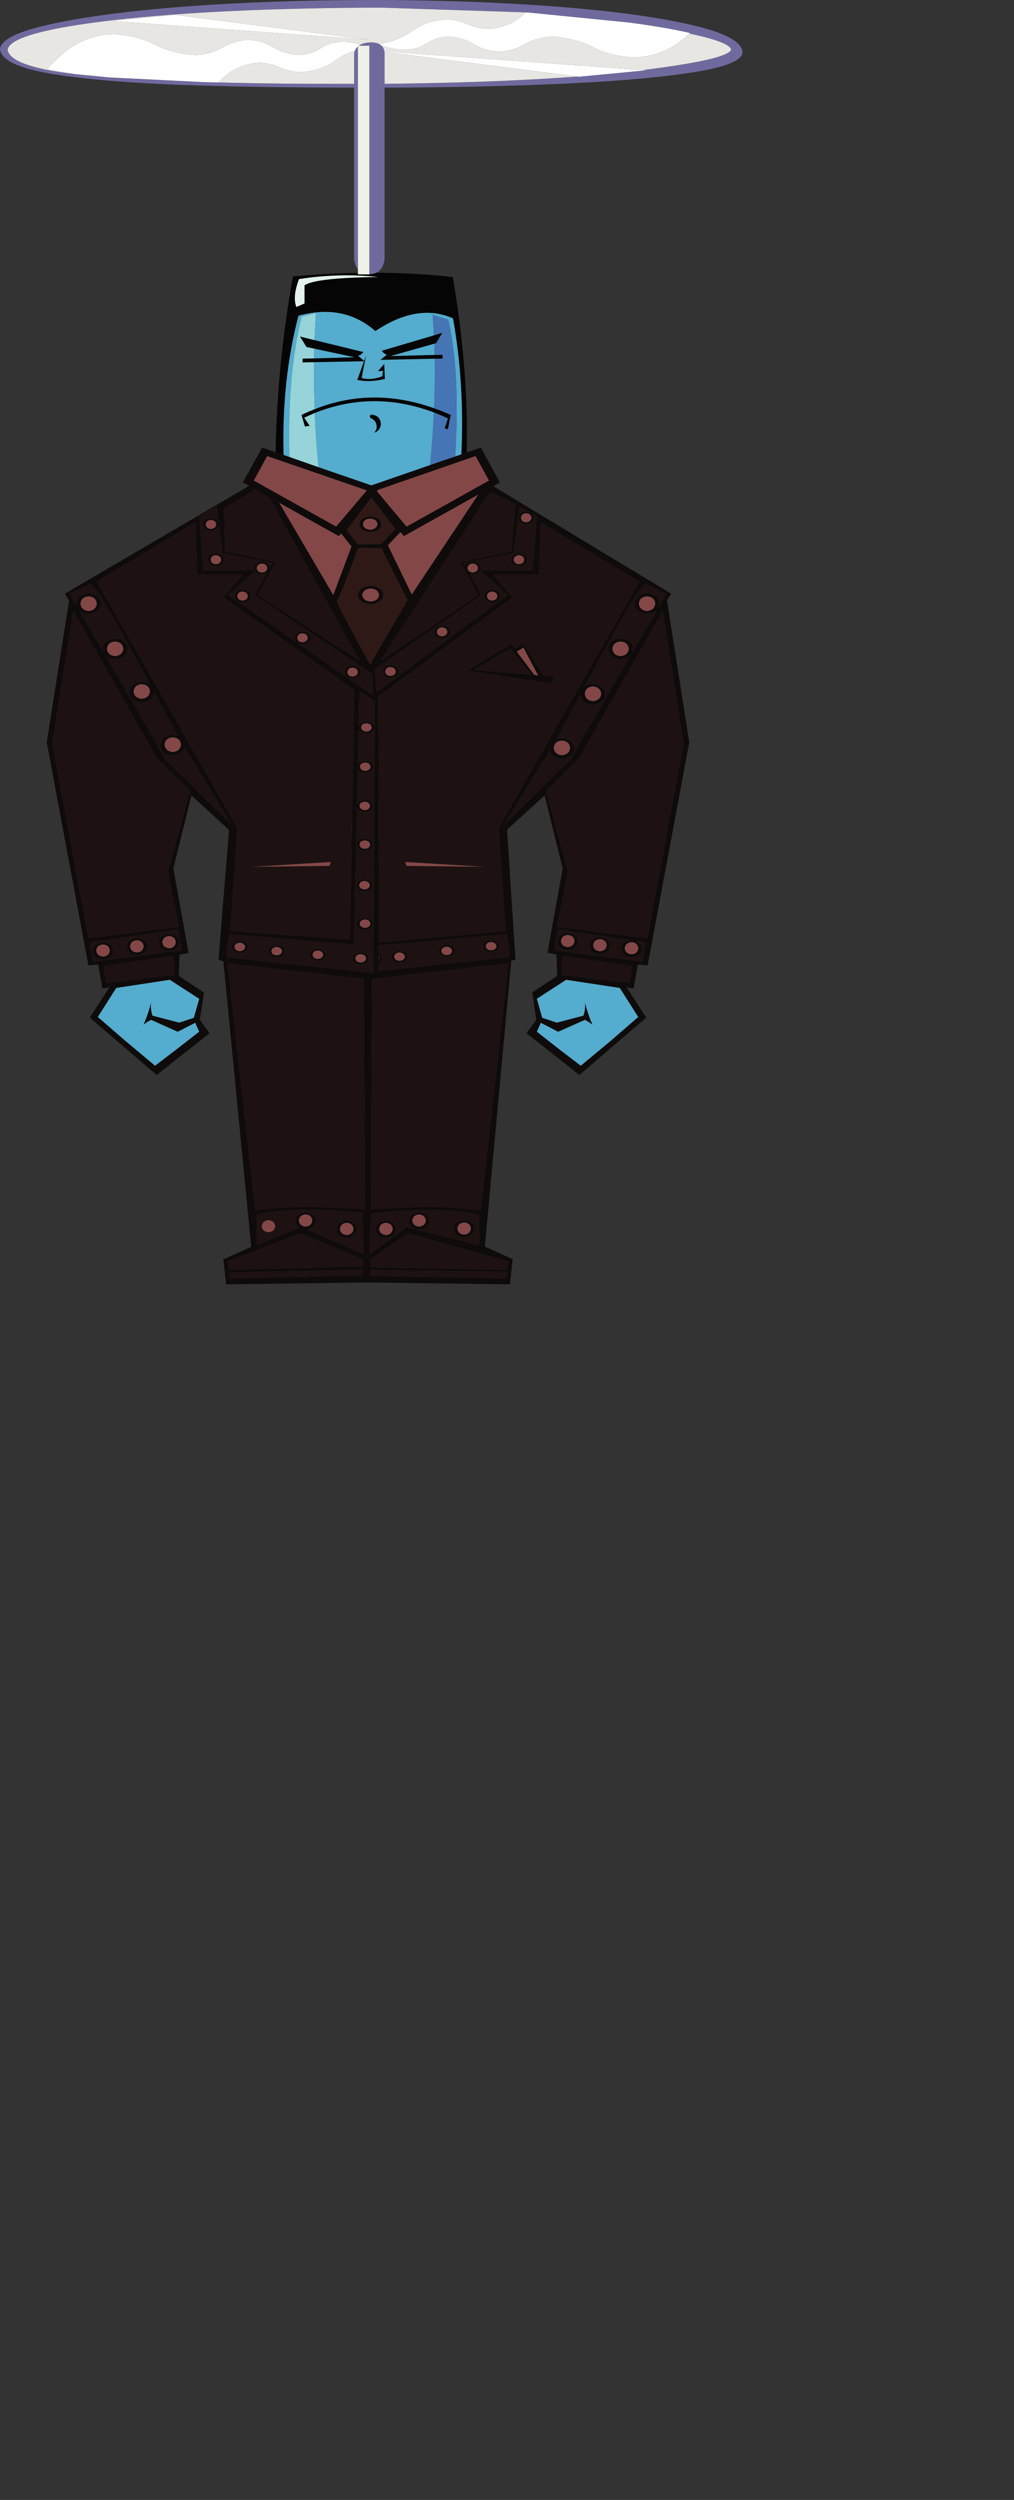 <?xml version="1.0" encoding="UTF-8" standalone="no"?>
<svg xmlns:xlink="http://www.w3.org/1999/xlink" height="1180.9px" width="479.35px" xmlns="http://www.w3.org/2000/svg">
  <rect width="100%" height="100%" fill="#333333" stroke="none"/>
  <g transform="matrix(1.0, 0.0, 0.0, 1.0, 174.55, 605.1)">
    <use height="477.9" transform="matrix(1.0, 0.0, 0.0, 1.0, -152.45, -476.3)" width="303.75" xlink:href="#shape0"/>
    <use height="129.6" transform="matrix(1.0, 0.0, 0.0, 1.0, -174.55, -605.1)" width="351.0" xlink:href="#shape1"/>
  </g>
  <defs>
    <g id="shape0" transform="matrix(1.0, 0.0, 0.0, 1.0, 0.0, 0.0)">
      <path d="M196.0 85.85 Q197.55 52.45 192.05 21.6 175.4 14.2 155.35 27.6 140.4 14.5 119.0 20.35 111.05 50.65 111.95 86.1 L108.2 84.85 Q108.8 44.55 116.35 1.8 155.7 -1.9 191.95 2.05 199.45 46.05 198.55 84.95 L196.0 85.85 M126.55 31.85 L149.75 37.5 148.5 38.7 147.25 39.3 150.05 41.65 150.95 39.15 148.85 49.75 Q153.25 51.0 158.6 48.95 L158.95 46.35 156.5 46.6 159.55 43.1 159.85 50.2 Q152.35 52.0 146.8 50.65 L149.95 41.85 126.35 42.3 120.95 42.4 120.95 40.6 126.35 40.5 145.45 39.95 126.45 35.9 122.75 35.1 119.7 30.15 126.55 31.85 M126.65 64.5 Q153.9 53.65 183.15 64.05 187.0 65.4 191.0 67.2 L189.65 73.95 188.1 73.6 189.65 68.85 Q186.3 67.3 183.05 66.05 154.35 55.25 126.7 66.3 L121.7 68.5 124.3 72.35 122.05 72.7 120.4 67.2 Q123.5 65.7 126.65 64.5 M183.4 40.65 L157.7 41.2 160.75 38.8 159.5 38.15 158.3 36.9 183.05 29.6 187.1 28.35 184.05 33.3 183.25 33.55 162.55 39.4 183.35 38.85 187.1 38.8 187.1 40.6 183.4 40.65 M121.85 5.95 Q127.25 2.4 156.6 2.05 137.6 0.1 119.25 3.05 116.1 11.35 118.0 16.2 L121.85 14.55 121.85 5.95 M152.75 67.95 Q152.8 67.15 153.45 67.05 157.6 67.4 157.95 71.35 157.85 74.5 154.9 75.6 L155.05 75.3 Q155.95 74.15 155.95 72.7 155.9 69.85 153.0 68.65 L152.75 67.95" fill="#050505" fill-rule="evenodd" stroke="none"/>
      <path d="M193.05 86.85 Q195.55 47.8 189.8 22.2 L182.45 19.95 183.05 29.6 158.3 36.9 159.5 38.15 160.75 38.8 157.7 41.2 183.4 40.65 Q183.6 52.0 183.15 64.05 153.9 53.65 126.65 64.5 L126.35 54.1 126.35 42.3 149.95 41.85 146.8 50.65 Q152.35 52.0 159.85 50.2 L159.55 43.1 156.5 46.6 158.95 46.35 158.6 48.95 Q153.25 51.0 148.85 49.75 L150.95 39.15 150.05 41.65 147.25 39.3 148.5 38.7 149.75 37.5 126.55 31.85 127.25 19.0 120.5 20.85 Q113.65 48.4 114.75 87.1 L111.95 86.1 Q111.05 50.65 119.0 20.35 140.4 14.5 155.35 27.6 175.4 14.2 192.05 21.6 197.55 52.45 196.0 85.85 L193.05 86.85 M183.25 33.55 L183.35 38.85 162.55 39.4 183.25 33.55 M181.25 90.9 L153.45 100.5 128.45 91.9 Q127.15 79.0 126.7 66.3 154.35 55.25 183.05 66.05 182.45 78.1 181.25 90.9 M126.35 40.5 L126.45 35.9 145.45 39.95 126.35 40.5 M152.75 67.95 L153.0 68.65 Q155.9 69.85 155.95 72.7 155.95 74.15 155.05 75.3 L154.9 75.6 Q157.85 74.5 157.95 71.35 157.6 67.4 153.45 67.05 152.8 67.15 152.75 67.95 M58.15 334.0 L72.1 343.0 69.55 352.0 62.65 354.3 49.95 351.0 Q48.95 348.0 49.3 344.85 48.05 350.1 45.8 355.15 L46.9 354.3 49.3 352.9 61.9 358.55 70.2 354.3 72.1 358.55 60.65 367.45 51.2 374.65 37.45 363.15 24.1 351.6 32.85 337.85 58.15 334.0 M234.2 352.0 L231.65 343.0 245.5 334.0 270.9 337.85 279.65 351.6 266.3 363.15 252.45 374.65 243.0 367.45 231.65 358.55 233.55 354.3 241.75 358.55 254.45 352.9 256.75 354.3 257.95 355.2 Q255.7 350.2 254.45 344.85 254.8 348.0 253.7 351.0 L241.1 354.3 234.2 352.0" fill="#54acce" fill-rule="evenodd" stroke="none"/>
      <path d="M121.85 5.95 L121.85 14.55 118.0 16.2 Q116.1 11.35 119.25 3.05 137.6 0.1 156.6 2.05 127.25 2.4 121.85 5.95" fill="#e3f2ea" fill-rule="evenodd" stroke="none"/>
      <path d="M183.05 29.6 L182.45 19.95 189.8 22.2 Q195.55 47.8 193.05 86.85 187.2 88.8 181.25 90.9 182.45 78.1 183.05 66.05 186.3 67.3 189.65 68.85 L188.1 73.6 189.65 73.95 191.0 67.2 Q187.0 65.4 183.15 64.05 183.6 52.0 183.4 40.65 L187.1 40.6 187.1 38.8 183.35 38.85 183.25 33.55 184.05 33.3 187.1 28.35 183.05 29.6" fill="#4575b4" fill-rule="evenodd" stroke="none"/>
      <path d="M114.75 87.1 Q113.65 48.4 120.5 20.85 L127.25 19.0 126.55 31.85 119.7 30.15 122.75 35.1 126.45 35.9 126.35 40.5 120.95 40.6 120.95 42.4 126.35 42.3 126.35 54.1 126.65 64.5 Q123.5 65.7 120.4 67.2 L122.05 72.7 124.3 72.35 121.7 68.5 126.7 66.3 Q127.15 79.0 128.45 91.9 L114.75 87.1" fill="#96d4d9" fill-rule="evenodd" stroke="none"/>
      <path d="M193.05 86.85 L196.0 85.85 198.55 84.95 205.2 82.6 214.2 99.1 211.15 100.9 295.2 151.65 293.2 154.8 303.75 221.85 284.05 327.25 279.45 326.8 277.45 338.1 274.15 337.6 283.4 351.9 251.8 379.0 226.8 359.25 231.4 352.9 229.5 340.0 241.3 332.2 240.95 322.1 236.7 321.3 243.9 281.4 235.35 246.95 217.6 263.15 221.6 324.55 219.6 325.0 207.1 460.05 220.25 466.0 218.95 477.9 151.9 477.0 84.8 477.9 83.5 466.1 96.65 460.15 83.5 325.35 81.2 324.55 86.15 263.25 68.4 246.95 59.85 281.4 67.05 321.4 62.8 322.1 62.45 332.2 74.35 340.1 72.35 352.9 76.95 359.25 51.95 379.0 20.35 351.9 29.6 337.6 26.3 338.1 24.3 326.8 19.7 327.25 0.0 221.85 10.55 154.9 8.55 151.65 95.65 100.7 92.7 99.1 101.8 82.6 108.2 84.85 111.95 86.1 114.75 87.1 128.45 91.9 153.45 100.5 181.25 90.9 Q187.2 88.8 193.05 86.85 M202.7 86.65 L156.6 102.6 156.05 103.2 170.1 119.95 209.05 98.2 202.7 86.65 M229.85 114.2 Q230.3 114.85 230.4 115.8 230.2 118.5 226.6 118.9 223.0 118.5 222.85 115.8 223.0 113.1 226.6 112.75 L227.9 113.05 223.45 110.35 220.7 132.45 197.1 137.15 197.9 138.5 Q198.55 136.7 201.4 136.45 205.0 136.8 205.2 139.5 L205.0 140.5 229.75 140.5 231.65 115.3 229.85 114.2 M224.2 115.8 Q224.35 117.7 226.6 117.9 228.95 117.7 229.15 115.8 228.95 113.85 226.6 113.65 224.35 113.85 224.2 115.8 M221.6 109.45 L209.6 103.4 157.75 183.4 203.95 152.35 195.5 136.8 219.5 131.65 221.6 109.45 M225.7 135.6 Q225.55 133.65 223.2 133.45 220.95 133.65 220.75 135.6 220.95 137.5 223.2 137.7 225.55 137.5 225.7 135.6 M233.35 117.9 L232.75 142.55 210.95 142.55 220.25 153.35 156.7 200.25 157.05 316.45 216.9 311.05 213.65 262.25 280.1 145.95 233.35 117.9 M227.0 135.6 Q226.8 138.3 223.2 138.7 219.6 138.3 219.4 135.6 219.6 132.9 223.2 132.55 226.8 132.9 227.0 135.6 M201.35 141.65 Q203.65 141.45 203.85 139.6 203.65 137.6 201.35 137.4 199.1 137.6 198.9 139.6 199.1 141.45 201.35 141.65 M201.4 142.55 L200.0 142.3 205.55 152.25 155.15 187.35 155.8 197.2 156.35 197.9 217.8 152.25 204.95 140.75 Q204.1 142.3 201.4 142.55 M168.85 124.45 L167.2 122.55 161.3 128.8 172.55 152.0 203.95 104.85 168.85 124.45 M183.15 169.65 Q183.35 166.95 186.95 166.6 190.55 166.95 190.7 169.65 190.55 172.35 186.95 172.7 183.35 172.35 183.15 169.65 M186.85 167.55 Q184.6 167.75 184.4 169.75 184.6 171.6 186.85 171.8 189.2 171.6 189.35 169.75 189.2 167.75 186.85 167.55 M162.55 191.4 Q158.95 191.05 158.75 188.35 158.95 185.65 162.55 185.3 166.15 185.65 166.3 188.35 166.15 191.05 162.55 191.4 M162.45 190.5 Q164.8 190.35 164.95 188.45 164.8 186.45 162.45 186.3 160.2 186.45 160.0 188.45 160.2 190.35 162.45 190.5 M210.6 155.8 Q207.0 155.4 206.8 152.7 207.0 150.0 210.6 149.65 214.2 150.0 214.4 152.7 214.2 155.4 210.6 155.8 M202.15 187.45 L201.95 187.55 229.15 189.9 219.05 177.55 219.05 177.65 202.15 187.45 M208.1 152.8 Q208.25 154.7 210.5 154.9 212.85 154.7 213.05 152.8 212.85 150.85 210.5 150.65 208.25 150.85 208.1 152.8 M219.7 175.2 L221.6 177.55 225.35 175.2 234.8 190.35 239.85 190.8 238.6 194.1 198.8 188.0 219.7 175.2 M232.3 190.35 L225.35 177.1 222.2 179.0 230.4 189.9 232.3 190.35 M254.35 195.45 Q255.7 194.5 258.1 194.2 263.8 194.85 263.95 199.15 263.8 203.5 258.1 204.1 252.65 203.5 252.25 199.25 L250.65 202.3 241.3 219.85 240.95 220.5 Q242.0 220.05 243.55 219.85 249.2 220.5 249.4 224.8 249.2 229.15 243.55 229.75 238.5 229.2 237.8 225.6 L216.25 260.7 247.85 229.75 Q250.65 224.25 260.45 207.45 L276.1 180.45 Q274.7 182.25 271.25 182.6 265.7 181.95 265.4 177.65 265.7 173.35 271.25 172.7 276.95 173.35 277.1 177.65 L276.75 179.35 280.0 173.85 288.55 159.3 Q287.1 160.9 283.75 161.25 278.2 160.65 277.9 156.3 278.2 152.0 283.75 151.35 289.45 152.0 289.6 156.3 L289.35 157.85 292.85 151.65 282.8 146.8 Q278.9 150.9 269.1 168.4 261.35 182.25 254.35 195.45 M271.25 181.15 Q274.75 180.8 275.15 177.65 274.75 174.5 271.25 174.25 267.75 174.5 267.4 177.65 267.75 180.8 271.25 181.15 M283.75 152.9 Q280.25 153.15 279.9 156.3 280.25 159.45 283.75 159.85 287.3 159.45 287.65 156.3 287.3 153.15 283.75 152.9 M97.9 98.2 L136.8 119.95 151.3 102.85 104.2 86.65 97.9 98.2 M80.1 118.95 Q79.9 117.0 77.6 116.8 75.35 117.0 75.15 118.95 75.35 120.85 77.6 121.05 79.9 120.85 80.1 118.95 M73.8 118.95 Q74.0 116.25 77.6 115.9 80.9 116.25 81.35 118.5 L80.3 110.35 72.1 115.3 74.0 140.5 98.3 140.5 Q98.0 140.05 98.0 139.5 98.2 136.8 101.8 136.45 105.1 136.8 105.55 139.15 L106.65 137.15 83.05 132.45 81.35 118.95 Q81.2 121.65 77.6 122.05 74.0 121.65 73.8 118.95 M77.5 135.6 Q77.65 137.5 79.9 137.7 82.25 137.5 82.45 135.6 82.25 133.65 79.9 133.45 77.65 133.65 77.5 135.6 M76.25 135.6 Q76.4 132.9 80.0 132.55 83.6 132.9 83.8 135.6 83.6 138.3 80.0 138.7 76.4 138.3 76.25 135.6 M70.4 117.9 L23.65 145.95 90.1 262.25 86.75 311.05 143.35 315.0 145.35 197.2 83.5 153.35 92.7 142.55 71.0 142.55 70.4 117.9 M19.8 152.9 Q16.3 153.15 15.95 156.3 16.3 159.45 19.8 159.85 23.3 159.45 23.65 156.3 23.3 153.15 19.8 152.9 M13.95 156.3 Q14.2 152.0 19.8 151.35 25.45 152.0 25.65 156.3 25.45 160.65 19.8 161.25 16.85 160.9 15.4 159.55 L23.65 173.85 26.75 179.2 26.45 177.65 Q26.75 173.35 32.3 172.7 38.0 173.35 38.15 177.65 38.0 181.95 32.3 182.6 29.05 182.25 27.65 180.7 L43.3 207.45 Q53.0 224.25 55.8 229.75 L87.4 260.7 65.25 224.35 Q64.35 227.6 59.5 228.15 53.9 227.5 53.65 223.2 53.9 218.85 59.5 218.25 L61.85 218.8 53.0 202.3 50.75 198.1 50.75 198.15 Q50.6 202.5 44.9 203.1 39.35 202.5 39.05 198.15 39.35 193.85 44.9 193.2 47.45 193.5 48.85 194.5 L34.55 168.4 Q24.75 150.9 20.9 146.8 L10.8 151.65 14.15 157.4 13.95 156.3 M48.8 197.8 Q48.4 194.65 44.9 194.4 41.4 194.65 41.05 197.8 41.4 200.95 44.9 201.3 48.4 200.95 48.8 197.8 M32.3 181.15 Q35.8 180.8 36.2 177.65 35.8 174.5 32.3 174.25 28.8 174.5 28.45 177.65 28.8 180.8 32.3 181.15 M156.35 118.8 Q155.95 116.35 152.9 116.2 149.75 116.35 149.5 118.8 149.75 121.2 152.9 121.4 155.95 121.2 156.35 118.8 M153.45 106.3 L141.75 121.6 147.15 128.4 158.05 128.15 164.8 121.15 153.45 106.3 M158.15 118.9 Q157.85 122.1 153.0 122.55 148.05 122.1 147.8 118.9 147.95 115.55 153.0 115.1 157.95 115.55 158.15 118.9 M144.0 129.3 L139.15 123.2 138.05 124.45 Q124.0 116.65 109.9 108.7 L135.45 152.25 143.9 129.75 144.0 129.3 M152.45 130.05 Q147.4 129.95 147.15 130.15 138.05 154.95 137.15 154.95 L137.25 155.25 Q137.6 156.6 140.95 163.0 L146.95 174.4 148.6 177.4 152.8 185.1 170.55 154.7 158.15 130.15 152.45 130.05 M83.8 111.4 L84.25 131.55 108.25 136.7 99.8 152.25 147.85 183.3 105.05 106.0 98.65 102.4 Q91.15 106.9 83.8 111.4 M101.7 141.65 Q104.05 141.45 104.2 139.6 104.05 137.6 101.7 137.4 99.45 137.6 99.25 139.6 99.45 141.45 101.7 141.65 M101.8 142.55 Q99.35 142.3 98.55 141.0 L85.95 152.25 154.1 199.6 153.9 189.6 98.2 152.25 103.95 142.0 101.8 142.55 M120.85 170.35 Q118.6 170.55 118.45 172.5 118.6 174.4 120.85 174.6 123.2 174.4 123.4 172.5 123.2 170.55 120.85 170.35 M120.95 169.45 Q124.55 169.8 124.75 172.5 124.55 175.2 120.95 175.6 117.35 175.2 117.2 172.5 117.35 169.8 120.95 169.45 M92.6 149.65 Q96.2 150.0 96.4 152.7 96.2 155.4 92.6 155.8 89.0 155.4 88.85 152.7 89.0 150.0 92.6 149.65 M95.05 152.8 Q94.85 150.85 92.5 150.65 90.25 150.85 90.1 152.8 90.25 154.7 92.5 154.9 94.85 154.7 95.05 152.8 M157.05 152.25 Q156.8 149.5 153.1 149.2 149.5 149.5 149.15 152.25 149.5 155.05 153.1 155.35 156.8 155.05 157.05 152.25 M159.1 152.25 Q158.85 156.05 153.1 156.6 147.35 156.05 147.05 152.25 147.35 148.4 153.1 147.85 158.85 148.4 159.1 152.25 M144.65 191.8 Q141.05 191.4 140.85 188.7 141.05 186.0 144.65 185.65 148.25 186.0 148.4 188.7 148.25 191.4 144.65 191.8 M148.6 214.8 Q148.75 216.6 151.1 216.8 153.35 216.6 153.65 214.8 153.35 213.0 151.1 212.85 148.75 213.0 148.6 214.8 M144.55 190.8 Q146.9 190.6 147.05 188.7 146.9 186.75 144.55 186.55 142.3 186.75 142.1 188.7 142.3 190.6 144.55 190.8 M151.1 212.05 Q154.8 212.4 154.9 214.9 154.8 217.35 151.1 217.7 148.15 217.45 147.5 215.65 L147.15 232.2 Q147.95 230.85 150.5 230.55 154.15 230.95 154.25 233.45 154.15 235.9 150.5 236.25 147.85 235.95 147.05 234.6 L146.7 251.55 Q147.15 249.45 150.4 249.1 154.1 249.45 154.15 252.0 154.1 254.4 150.4 254.8 147.15 254.4 146.7 252.45 L145.25 317.4 86.15 312.45 84.8 323.35 154.45 330.75 155.05 202.3 147.85 197.7 147.5 214.1 Q148.15 212.3 151.1 212.05 M150.4 249.9 Q148.05 250.1 147.85 251.9 148.05 253.7 150.4 253.9 152.65 253.7 152.8 251.9 152.65 250.1 150.4 249.9 M148.05 233.35 Q148.25 235.15 150.55 235.35 152.8 235.15 153.1 233.35 152.8 231.55 150.55 231.4 148.25 231.55 148.05 233.35 M150.3 267.3 Q154.0 267.65 154.1 270.15 154.0 272.6 150.3 272.95 146.7 272.6 146.5 270.15 146.7 267.65 150.3 267.3 M150.4 268.2 Q148.05 268.35 147.85 270.15 148.05 271.95 150.4 272.15 152.65 271.95 152.9 270.15 152.65 268.35 150.4 268.2 M150.2 292.2 Q146.6 291.85 146.45 289.45 146.6 286.9 150.2 286.55 153.9 286.9 154.0 289.45 153.9 291.85 150.2 292.2 M55.7 222.9 Q56.05 226.05 59.6 226.45 63.1 226.05 63.45 222.9 63.1 219.75 59.6 219.5 56.05 219.75 55.7 222.9 M150.2 291.3 Q152.45 291.15 152.75 289.35 152.45 287.55 150.2 287.35 147.85 287.55 147.7 289.35 147.85 291.15 150.2 291.3 M51.95 229.2 L12.5 159.75 2.6 222.3 19.7 314.45 62.45 309.05 57.35 283.15 57.35 282.7 67.7 244.95 51.95 229.2 M62.1 310.2 L20.35 316.35 21.95 325.5 63.7 320.05 62.1 310.2 M47.5 318.4 Q47.35 321.9 42.65 322.45 38.0 321.9 37.8 318.4 38.0 314.8 42.65 314.25 47.35 314.8 47.5 318.4 M57.85 313.35 Q54.9 313.65 54.65 316.25 54.9 318.85 57.85 319.15 60.75 318.85 61.0 316.25 60.75 313.65 57.85 313.35 M42.65 321.1 Q45.55 320.85 45.8 318.25 45.55 315.6 42.65 315.35 39.7 315.6 39.4 318.25 39.7 320.85 42.65 321.1 M53.0 316.5 Q53.2 312.9 57.85 312.4 62.55 312.9 62.75 316.5 62.55 320.05 57.85 320.55 53.2 320.05 53.0 316.5 M59.75 322.8 L26.9 327.5 28.15 335.6 60.4 331.75 59.75 322.8 M58.15 334.0 L32.85 337.85 24.1 351.6 37.45 363.15 51.2 374.65 60.65 367.45 72.1 358.55 70.2 354.3 61.9 358.55 49.3 352.9 46.9 354.3 45.8 355.15 Q48.05 350.1 49.3 344.85 48.95 348.0 49.95 351.0 L62.65 354.3 69.55 352.0 72.1 343.0 58.15 334.0 M26.55 316.25 Q31.25 316.8 31.4 320.4 31.25 323.9 26.55 324.45 21.85 324.0 21.7 320.4 21.85 316.8 26.55 316.25 M29.8 320.2 Q29.5 317.6 26.65 317.35 23.65 317.6 23.4 320.2 23.65 322.8 26.65 323.1 29.5 322.8 29.8 320.2 M150.4 304.75 Q154.1 305.1 154.15 307.6 154.1 310.05 150.4 310.4 146.8 310.05 146.6 307.6 146.8 305.1 150.4 304.75 M150.5 305.55 Q148.15 305.7 147.95 307.5 148.15 309.3 150.5 309.5 152.75 309.3 153.0 307.5 152.75 305.7 150.5 305.55 M157.05 321.55 Q158.4 322.3 158.5 323.8 158.4 325.35 157.05 326.05 L157.05 329.85 218.9 323.25 217.6 312.45 157.05 317.8 157.05 321.55 M124.3 322.3 Q124.45 319.75 128.05 319.4 131.75 319.75 131.85 322.3 131.75 324.7 128.05 325.05 124.45 324.7 124.3 322.3 M125.65 322.2 Q125.8 324.0 128.15 324.15 130.4 324.0 130.7 322.2 130.4 320.4 128.15 320.2 125.8 320.4 125.65 322.2 M157.05 322.9 L157.05 324.6 157.3 323.7 157.05 322.9 M148.4 325.9 Q150.65 325.7 150.95 323.9 150.65 322.1 148.4 321.9 146.05 322.1 145.9 323.9 146.05 325.7 148.4 325.9 M144.55 324.0 Q144.7 321.45 148.3 321.1 152.0 321.45 152.1 324.0 152.0 326.4 148.3 326.8 144.7 326.4 144.55 324.0 M111.25 320.5 Q110.95 318.7 108.7 318.5 106.4 318.7 106.2 320.5 106.4 322.3 108.7 322.45 110.95 322.3 111.25 320.5 M108.7 317.7 Q112.4 318.05 112.5 320.55 112.4 323.0 108.7 323.35 105.1 323.0 104.95 320.55 105.1 318.05 108.7 317.7 M93.8 318.5 Q93.5 316.7 91.25 316.5 88.9 316.7 88.75 318.5 88.9 320.3 91.25 320.5 93.5 320.3 93.8 318.5 M91.25 321.4 Q87.65 321.0 87.5 318.6 87.65 316.05 91.25 315.7 94.95 316.05 95.05 318.6 94.95 321.0 91.25 321.4 M149.85 333.6 L85.4 326.25 98.55 442.9 Q109.45 441.35 124.4 441.25 L150.5 442.35 149.85 333.6 M258.2 202.4 Q261.7 202.05 262.1 198.9 261.7 195.75 258.2 195.45 254.7 195.75 254.35 198.9 254.7 202.05 258.2 202.4 M247.4 224.45 Q247.05 221.3 243.55 221.05 240.05 221.3 239.65 224.45 240.05 227.6 243.55 227.95 247.05 227.6 247.4 224.45 M246.35 282.7 L246.35 283.15 241.2 309.05 283.95 314.45 301.05 222.3 291.25 159.75 251.75 229.2 236.0 244.95 246.35 282.7 M206.2 318.25 Q206.35 315.7 209.95 315.35 213.65 315.7 213.75 318.25 213.65 320.65 209.95 321.0 206.35 320.65 206.2 318.25 M241.55 310.2 L239.95 320.05 281.7 325.5 283.3 316.35 278.1 315.6 Q281.15 316.5 281.35 319.4 281.15 322.9 276.5 323.45 271.8 322.9 271.6 319.4 271.8 315.9 276.2 315.35 L241.55 310.2 M210.05 316.15 Q207.7 316.35 207.55 318.15 207.7 319.95 210.05 320.1 212.3 319.95 212.6 318.15 212.3 316.35 210.05 316.15 M185.3 320.4 Q185.5 317.85 189.1 317.5 192.8 317.85 192.85 320.4 192.8 322.8 189.1 323.2 185.5 322.8 185.3 320.4 M189.1 318.4 Q186.75 318.6 186.55 320.4 186.75 322.2 189.1 322.35 191.35 322.2 191.6 320.4 191.35 318.6 189.1 318.4 M166.75 325.95 Q163.15 325.6 163.0 323.2 163.15 320.65 166.75 320.3 170.45 320.65 170.55 323.2 170.45 325.6 166.75 325.95 M166.75 325.05 Q169.0 324.9 169.3 323.1 169.0 321.3 166.75 321.1 164.45 321.3 164.25 323.1 164.45 324.9 166.75 325.05 M234.2 352.0 L241.1 354.3 253.7 351.0 Q254.8 348.0 254.45 344.85 255.7 350.2 257.95 355.2 L256.75 354.3 254.45 352.9 241.75 358.55 233.55 354.3 231.65 358.55 243.0 367.45 252.45 374.65 266.3 363.15 279.65 351.6 270.9 337.85 245.5 334.0 231.65 343.0 234.2 352.0 M276.5 316.25 Q273.5 316.5 273.25 319.15 273.5 321.75 276.5 322.0 279.35 321.75 279.65 319.15 279.35 316.5 276.5 316.25 M246.35 312.85 Q243.35 313.1 243.1 315.7 243.35 318.3 246.35 318.6 249.2 318.3 249.5 315.7 249.2 313.1 246.35 312.85 M256.6 317.95 Q256.75 314.35 261.45 313.8 266.15 314.35 266.3 317.95 266.15 321.55 261.45 322.0 256.75 321.45 256.6 317.95 M246.25 311.85 Q250.9 312.4 251.1 316.0 250.9 319.5 246.25 320.05 241.55 319.5 241.4 316.0 241.55 312.4 246.25 311.85 M258.3 317.7 Q258.55 320.3 261.55 320.55 264.4 320.3 264.7 317.7 264.4 315.1 261.55 314.8 258.55 315.1 258.3 317.7 M243.9 322.8 L243.25 331.75 275.5 335.6 276.75 327.5 243.9 322.8 M153.8 333.6 L153.2 442.35 179.3 441.25 Q194.3 441.35 205.1 442.9 L218.25 326.25 153.8 333.6 M202.15 451.7 Q201.95 455.2 197.3 455.75 192.6 455.2 192.4 451.7 192.6 448.1 197.3 447.55 201.95 448.1 202.15 451.7 M200.5 451.5 Q200.25 448.9 197.35 448.65 194.4 448.9 194.15 451.5 194.4 454.15 197.35 454.4 200.25 454.15 200.5 451.5 M180.9 448.0 Q180.7 451.5 176.05 452.05 171.35 451.5 171.2 448.0 171.35 444.4 176.05 443.85 180.7 444.4 180.9 448.0 M176.05 450.6 Q178.9 450.35 179.2 447.75 178.9 445.15 176.05 444.85 173.05 445.15 172.8 447.75 173.05 450.35 176.05 450.6 M217.6 471.05 L218.25 467.1 170.55 453.75 153.0 466.35 153.0 469.8 217.6 471.05 M217.9 471.95 L152.9 471.05 152.9 473.95 217.45 475.0 217.9 471.95 M179.9 442.8 Q165.4 442.8 153.25 444.6 L152.65 463.75 170.2 450.8 204.4 459.45 204.4 444.85 Q194.4 442.8 179.9 442.8 M149.2 444.3 Q137.15 442.5 123.2 442.6 109.25 442.7 99.25 444.85 L99.25 459.35 119.25 451.15 Q117.55 450.1 117.45 448.0 117.65 444.4 122.3 443.85 127.0 444.4 127.15 448.0 127.0 451.25 123.1 451.95 L149.75 463.75 149.2 444.3 M86.4 472.3 L86.4 475.1 149.4 473.65 149.2 470.85 86.4 472.3 M86.05 471.05 L149.5 469.45 149.5 466.2 119.95 453.75 85.4 467.1 86.05 471.05 M155.45 451.9 Q155.6 448.3 160.3 447.75 164.95 448.3 165.15 451.9 164.95 455.4 160.3 455.95 155.6 455.4 155.45 451.9 M157.15 451.7 Q157.4 454.3 160.4 454.6 163.25 454.3 163.55 451.7 163.25 449.1 160.4 448.8 157.4 449.1 157.15 451.7 M141.75 455.95 Q137.05 455.4 136.9 451.9 137.05 448.3 141.75 447.75 146.45 448.3 146.6 451.9 146.45 455.4 141.75 455.95 M122.4 450.6 Q125.3 450.35 125.55 447.75 125.3 445.15 122.4 444.85 119.45 445.15 119.15 447.75 119.45 450.35 122.4 450.6 M141.85 454.6 Q144.7 454.3 145.0 451.7 144.7 449.1 141.85 448.8 138.85 449.1 138.6 451.7 138.85 454.3 141.85 454.6" fill="#0f0b0b" fill-rule="evenodd" stroke="none"/>
      <path d="M202.7 86.65 L209.05 98.2 170.1 119.95 156.05 103.2 156.6 102.6 202.7 86.65 M224.2 115.8 Q224.35 113.85 226.6 113.65 228.95 113.85 229.15 115.8 228.95 117.7 226.6 117.9 224.35 117.7 224.2 115.8 M225.7 135.6 Q225.55 137.5 223.2 137.7 220.95 137.5 220.75 135.6 220.95 133.65 223.2 133.45 225.55 133.65 225.7 135.6 M201.35 141.65 Q199.1 141.45 198.9 139.6 199.1 137.6 201.35 137.4 203.65 137.6 203.85 139.6 203.65 141.45 201.35 141.65 M168.85 124.45 L203.95 104.85 172.55 152.0 161.3 128.8 167.2 122.55 168.85 124.45 M186.85 167.55 Q189.2 167.75 189.35 169.75 189.2 171.6 186.85 171.8 184.6 171.6 184.4 169.75 184.6 167.75 186.85 167.55 M162.45 190.5 Q160.2 190.35 160.0 188.45 160.2 186.45 162.45 186.3 164.8 186.45 164.95 188.45 164.8 190.35 162.45 190.5 M208.1 152.8 Q208.25 150.85 210.5 150.65 212.85 150.85 213.05 152.8 212.85 154.7 210.5 154.9 208.25 154.7 208.1 152.8 M232.3 190.35 L230.4 189.9 222.2 179.0 225.35 177.1 232.3 190.35 M283.75 152.9 Q287.3 153.15 287.65 156.3 287.3 159.45 283.75 159.85 280.25 159.45 279.9 156.3 280.25 153.15 283.75 152.9 M271.25 181.15 Q267.75 180.8 267.4 177.65 267.75 174.5 271.25 174.25 274.75 174.5 275.15 177.65 274.75 180.8 271.25 181.15 M97.9 98.2 L104.2 86.65 151.3 102.85 136.8 119.95 97.9 98.2 M80.1 118.95 Q79.9 120.85 77.6 121.05 75.35 120.85 75.15 118.95 75.35 117.0 77.6 116.8 79.9 117.0 80.1 118.95 M77.5 135.6 Q77.65 133.65 79.9 133.45 82.25 133.65 82.45 135.6 82.25 137.5 79.9 137.7 77.65 137.5 77.5 135.6 M19.8 152.9 Q23.3 153.15 23.65 156.3 23.3 159.45 19.8 159.85 16.3 159.45 15.95 156.3 16.3 153.15 19.8 152.9 M32.3 181.15 Q28.8 180.8 28.45 177.65 28.8 174.5 32.3 174.25 35.8 174.5 36.2 177.65 35.8 180.8 32.3 181.15 M48.8 197.8 Q48.4 200.95 44.9 201.3 41.4 200.95 41.05 197.8 41.4 194.65 44.9 194.4 48.4 194.65 48.8 197.8 M156.35 118.8 Q155.95 121.2 152.9 121.4 149.75 121.2 149.5 118.8 149.75 116.35 152.9 116.2 155.95 116.35 156.35 118.8 M144.0 129.3 L143.9 129.75 135.45 152.25 109.9 108.7 Q124.0 116.65 138.05 124.45 L139.15 123.2 144.0 129.3 M101.7 141.65 Q99.45 141.45 99.25 139.6 99.45 137.6 101.7 137.4 104.05 137.6 104.2 139.6 104.05 141.45 101.7 141.65 M120.85 170.35 Q123.2 170.55 123.4 172.5 123.2 174.4 120.85 174.6 118.6 174.4 118.45 172.5 118.6 170.55 120.85 170.35 M95.05 152.8 Q94.85 154.7 92.5 154.9 90.25 154.7 90.1 152.8 90.25 150.85 92.5 150.65 94.85 150.85 95.05 152.8 M157.05 152.25 Q156.8 155.05 153.1 155.35 149.5 155.05 149.15 152.25 149.5 149.5 153.1 149.2 156.8 149.5 157.05 152.25 M144.55 190.8 Q142.3 190.6 142.1 188.7 142.3 186.75 144.55 186.55 146.9 186.75 147.05 188.7 146.9 190.6 144.55 190.8 M148.6 214.8 Q148.75 213.0 151.1 212.85 153.35 213.0 153.65 214.8 153.35 216.6 151.1 216.8 148.75 216.6 148.6 214.8 M148.05 233.35 Q148.25 231.55 150.55 231.4 152.8 231.55 153.1 233.35 152.8 235.15 150.55 235.35 148.25 235.15 148.05 233.35 M150.4 249.9 Q152.65 250.1 152.8 251.9 152.65 253.7 150.4 253.9 148.05 253.7 147.85 251.9 148.05 250.1 150.4 249.9 M150.4 268.2 Q152.65 268.35 152.9 270.15 152.65 271.95 150.4 272.15 148.05 271.95 147.85 270.15 148.05 268.35 150.4 268.2 M134.3 278.35 L133.65 280.25 95.85 280.7 134.3 278.35 M150.2 291.3 Q147.85 291.15 147.7 289.35 147.85 287.55 150.2 287.35 152.45 287.55 152.75 289.35 152.45 291.15 150.2 291.3 M55.7 222.9 Q56.05 219.75 59.6 219.5 63.1 219.75 63.45 222.9 63.1 226.05 59.6 226.45 56.05 226.05 55.7 222.9 M42.65 321.1 Q39.7 320.85 39.4 318.25 39.7 315.6 42.65 315.35 45.55 315.6 45.8 318.25 45.55 320.85 42.65 321.1 M57.85 313.35 Q60.75 313.65 61.0 316.25 60.75 318.85 57.85 319.15 54.9 318.85 54.65 316.25 54.9 313.65 57.85 313.35 M29.8 320.2 Q29.5 322.8 26.65 323.1 23.65 322.8 23.4 320.2 23.65 317.6 26.65 317.35 29.5 317.6 29.8 320.2 M150.5 305.55 Q152.75 305.7 153.0 307.5 152.75 309.3 150.5 309.5 148.15 309.3 147.95 307.5 148.15 305.7 150.5 305.55 M125.65 322.2 Q125.8 320.4 128.15 320.2 130.4 320.4 130.7 322.2 130.4 324.0 128.15 324.15 125.8 324.0 125.65 322.2 M157.05 322.9 L157.3 323.7 157.05 324.6 157.05 322.9 M148.4 325.9 Q146.05 325.7 145.9 323.9 146.05 322.1 148.4 321.9 150.65 322.1 150.95 323.9 150.65 325.7 148.4 325.9 M111.25 320.5 Q110.95 322.3 108.7 322.45 106.4 322.3 106.2 320.5 106.4 318.7 108.7 318.5 110.95 318.7 111.25 320.5 M93.8 318.5 Q93.5 320.3 91.25 320.5 88.9 320.3 88.75 318.5 88.9 316.7 91.25 316.5 93.5 316.7 93.8 318.5 M247.4 224.45 Q247.05 227.6 243.55 227.95 240.05 227.6 239.65 224.45 240.05 221.3 243.55 221.05 247.05 221.3 247.4 224.45 M258.2 202.4 Q254.7 202.05 254.35 198.9 254.7 195.75 258.2 195.45 261.7 195.75 262.1 198.9 261.7 202.05 258.2 202.4 M169.45 278.35 L207.9 280.7 170.1 280.25 169.45 278.35 M210.05 316.15 Q212.3 316.35 212.6 318.15 212.3 319.95 210.05 320.1 207.7 319.95 207.55 318.15 207.7 316.35 210.05 316.15 M189.1 318.4 Q191.35 318.6 191.6 320.4 191.35 322.2 189.1 322.35 186.75 322.2 186.55 320.4 186.75 318.6 189.1 318.4 M166.75 325.05 Q164.45 324.9 164.25 323.1 164.45 321.3 166.75 321.1 169.0 321.3 169.3 323.1 169.0 324.9 166.75 325.05 M246.35 312.85 Q249.2 313.1 249.5 315.7 249.2 318.3 246.35 318.6 243.35 318.3 243.1 315.7 243.35 313.1 246.35 312.85 M276.5 316.25 Q279.35 316.5 279.65 319.15 279.35 321.75 276.5 322.0 273.5 321.75 273.25 319.15 273.5 316.5 276.5 316.25 M258.3 317.7 Q258.55 315.1 261.55 314.8 264.4 315.1 264.7 317.7 264.4 320.3 261.55 320.55 258.55 320.3 258.3 317.7 M200.5 451.5 Q200.25 454.15 197.35 454.4 194.4 454.15 194.15 451.5 194.4 448.9 197.35 448.65 200.25 448.9 200.5 451.5 M176.05 450.6 Q173.05 450.35 172.8 447.75 173.05 445.15 176.05 444.85 178.9 445.15 179.2 447.75 178.9 450.35 176.05 450.6 M108.0 450.45 Q107.75 453.05 104.85 453.3 101.9 453.05 101.6 450.45 101.9 447.85 104.85 447.55 107.75 447.85 108.0 450.45 M157.15 451.7 Q157.4 449.1 160.4 448.8 163.25 449.1 163.55 451.7 163.25 454.3 160.4 454.6 157.4 454.3 157.15 451.7 M141.85 454.6 Q138.85 454.3 138.6 451.7 138.85 449.1 141.85 448.8 144.7 449.1 145.0 451.7 144.7 454.3 141.85 454.6 M122.4 450.6 Q119.45 450.35 119.15 447.75 119.45 445.15 122.4 444.85 125.3 445.15 125.55 447.75 125.3 450.35 122.4 450.6" fill="#844747" fill-rule="evenodd" stroke="none"/>
      <path d="M229.85 114.2 L231.65 115.3 229.75 140.5 205.0 140.5 205.2 139.5 Q205.0 136.8 201.4 136.45 198.55 136.7 197.9 138.5 L197.1 137.15 220.7 132.45 223.45 110.35 227.9 113.05 226.6 112.75 Q223.0 113.1 222.85 115.8 223.0 118.5 226.6 118.9 230.2 118.5 230.4 115.8 230.3 114.85 229.85 114.2 M221.6 109.45 L219.5 131.65 195.5 136.8 203.95 152.35 157.75 183.4 209.6 103.4 221.6 109.45 M227.0 135.6 Q226.8 132.9 223.2 132.55 219.6 132.9 219.4 135.6 219.6 138.3 223.2 138.7 226.8 138.3 227.0 135.6 M233.35 117.9 L280.1 145.95 213.65 262.25 216.9 311.05 157.05 316.45 156.7 200.25 220.25 153.35 210.95 142.55 232.75 142.55 233.35 117.9 M201.4 142.55 Q204.1 142.3 204.95 140.75 L217.8 152.25 156.35 197.9 155.8 197.2 155.15 187.35 205.55 152.25 200.0 142.3 201.4 142.55 M183.15 169.65 Q183.35 172.35 186.95 172.7 190.55 172.35 190.7 169.65 190.55 166.95 186.95 166.6 183.35 166.95 183.15 169.65 M162.55 191.4 Q166.15 191.05 166.3 188.35 166.15 185.65 162.55 185.3 158.95 185.65 158.75 188.35 158.95 191.05 162.55 191.4 M202.15 187.45 L219.05 177.65 219.05 177.55 229.15 189.9 201.95 187.55 202.15 187.45 M210.6 155.8 Q214.2 155.4 214.4 152.7 214.2 150.0 210.6 149.65 207.0 150.0 206.8 152.7 207.0 155.4 210.6 155.8 M219.7 175.2 L198.8 188.0 238.6 194.1 239.85 190.8 234.8 190.35 225.35 175.2 221.6 177.55 219.7 175.2 M254.35 195.45 Q261.35 182.25 269.1 168.4 278.9 150.9 282.8 146.8 L292.85 151.65 289.35 157.85 289.6 156.3 Q289.45 152.0 283.75 151.35 278.2 152.0 277.9 156.3 278.2 160.65 283.75 161.25 287.1 160.9 288.55 159.3 L280.0 173.85 276.75 179.35 277.1 177.65 Q276.95 173.35 271.25 172.7 265.7 173.35 265.4 177.65 265.7 181.95 271.25 182.6 274.7 182.25 276.1 180.45 L260.45 207.45 Q250.65 224.25 247.85 229.75 L216.25 260.7 237.8 225.6 Q238.5 229.2 243.55 229.75 249.2 229.15 249.4 224.8 249.2 220.5 243.55 219.85 242.0 220.05 240.95 220.5 L241.3 219.85 250.65 202.3 252.25 199.25 Q252.65 203.5 258.1 204.1 263.8 203.5 263.95 199.15 263.8 194.85 258.1 194.2 255.7 194.5 254.35 195.45 M73.8 118.95 Q74.0 121.65 77.6 122.05 81.2 121.65 81.35 118.95 L83.05 132.45 106.65 137.15 105.55 139.15 Q105.1 136.8 101.8 136.45 98.2 136.8 98.0 139.5 98.0 140.05 98.3 140.5 L74.0 140.5 72.1 115.3 80.3 110.35 81.35 118.5 Q80.9 116.25 77.6 115.9 74.0 116.25 73.8 118.95 M70.4 117.9 L71.0 142.55 92.7 142.55 83.5 153.35 145.35 197.2 143.35 315.0 86.75 311.05 90.1 262.25 23.65 145.95 70.4 117.9 M76.25 135.6 Q76.4 138.3 80.0 138.7 83.6 138.3 83.8 135.6 83.6 132.9 80.0 132.55 76.4 132.9 76.25 135.6 M13.95 156.3 L14.15 157.4 10.8 151.65 20.9 146.8 Q24.75 150.9 34.55 168.4 L48.85 194.5 Q47.45 193.5 44.9 193.2 39.35 193.85 39.05 198.15 39.35 202.5 44.9 203.1 50.6 202.5 50.75 198.15 L50.75 198.1 53.0 202.3 61.85 218.8 59.5 218.25 Q53.9 218.85 53.65 223.2 53.9 227.5 59.5 228.15 64.35 227.6 65.25 224.35 L87.4 260.7 55.8 229.75 Q53.0 224.25 43.3 207.45 L27.65 180.7 Q29.05 182.25 32.3 182.6 38.0 181.95 38.15 177.65 38.0 173.35 32.3 172.7 26.75 173.35 26.45 177.65 L26.75 179.2 23.65 173.85 15.4 159.55 Q16.85 160.9 19.8 161.25 25.45 160.65 25.65 156.3 25.45 152.0 19.8 151.35 14.2 152.0 13.95 156.3 M83.8 111.4 Q91.15 106.9 98.65 102.4 L105.05 106.0 147.85 183.3 99.8 152.25 108.25 136.7 84.25 131.55 83.8 111.4 M101.8 142.55 L103.95 142.0 98.2 152.25 153.9 189.6 154.1 199.6 85.95 152.25 98.55 141.0 Q99.35 142.3 101.8 142.55 M92.6 149.65 Q89.0 150.0 88.85 152.7 89.0 155.4 92.6 155.8 96.2 155.4 96.4 152.7 96.2 150.0 92.6 149.65 M120.95 169.45 Q117.35 169.8 117.2 172.5 117.35 175.2 120.95 175.6 124.55 175.2 124.75 172.5 124.55 169.8 120.95 169.45 M144.65 191.8 Q148.25 191.4 148.4 188.7 148.25 186.0 144.65 185.65 141.05 186.0 140.85 188.7 141.05 191.4 144.65 191.8 M151.1 212.05 Q148.15 212.3 147.5 214.1 L147.85 197.7 155.05 202.3 154.45 330.75 84.8 323.35 86.15 312.45 145.25 317.4 146.7 252.45 Q147.15 254.4 150.4 254.8 154.1 254.4 154.15 252.0 154.1 249.45 150.4 249.1 147.15 249.45 146.7 251.55 L147.05 234.6 Q147.85 235.95 150.5 236.25 154.15 235.9 154.25 233.45 154.15 230.95 150.5 230.55 147.95 230.85 147.15 232.2 L147.5 215.65 Q148.15 217.45 151.1 217.7 154.8 217.35 154.9 214.9 154.8 212.4 151.1 212.05 M150.3 267.3 Q146.7 267.65 146.5 270.15 146.7 272.6 150.3 272.95 154.0 272.6 154.1 270.15 154.0 267.65 150.3 267.3 M134.3 278.35 L95.85 280.7 133.65 280.25 134.3 278.35 M150.2 292.2 Q153.9 291.85 154.0 289.45 153.9 286.9 150.2 286.55 146.6 286.9 146.45 289.45 146.6 291.85 150.2 292.2 M47.5 318.4 Q47.35 314.8 42.65 314.25 38.0 314.8 37.8 318.4 38.0 321.9 42.65 322.45 47.35 321.9 47.5 318.4 M62.1 310.2 L63.7 320.05 21.95 325.5 20.35 316.35 62.1 310.2 M51.95 229.2 L67.7 244.95 57.35 282.7 57.35 283.15 62.45 309.05 19.7 314.45 2.6 222.3 12.5 159.75 51.95 229.2 M59.75 322.8 L60.4 331.75 28.15 335.6 26.9 327.5 59.75 322.8 M53.0 316.5 Q53.2 320.05 57.85 320.55 62.55 320.05 62.75 316.5 62.55 312.9 57.85 312.4 53.2 312.9 53.0 316.5 M26.55 316.25 Q21.85 316.8 21.7 320.4 21.85 324.0 26.55 324.45 31.25 323.9 31.4 320.4 31.25 316.8 26.55 316.25 M150.4 304.75 Q146.8 305.1 146.6 307.6 146.8 310.05 150.4 310.4 154.1 310.05 154.15 307.6 154.1 305.1 150.4 304.75 M124.3 322.3 Q124.45 324.7 128.05 325.05 131.75 324.7 131.85 322.3 131.75 319.75 128.05 319.4 124.45 319.75 124.3 322.3 M157.05 321.55 L157.05 317.8 217.6 312.45 218.9 323.25 157.05 329.85 157.05 326.05 Q158.4 325.35 158.5 323.8 158.4 322.3 157.05 321.55 M144.55 324.0 Q144.7 326.4 148.3 326.8 152.0 326.4 152.1 324.0 152.0 321.45 148.3 321.1 144.7 321.45 144.55 324.0 M108.7 317.7 Q105.1 318.05 104.95 320.55 105.1 323.0 108.7 323.35 112.4 323.0 112.5 320.55 112.4 318.05 108.7 317.7 M91.25 321.4 Q94.95 321.0 95.05 318.6 94.95 316.05 91.25 315.7 87.65 316.05 87.5 318.6 87.65 321.0 91.25 321.4 M149.85 333.6 L150.5 442.35 124.4 441.25 Q109.45 441.35 98.55 442.9 L85.4 326.25 149.85 333.6 M246.35 282.7 L236.0 244.95 251.75 229.2 291.25 159.75 301.05 222.3 283.95 314.45 241.2 309.05 246.35 283.15 246.35 282.7 M169.45 278.35 L170.1 280.25 207.9 280.7 169.45 278.35 M241.55 310.2 L276.2 315.35 Q271.8 315.9 271.6 319.4 271.8 322.9 276.5 323.45 281.15 322.9 281.35 319.4 281.15 316.5 278.1 315.6 L283.3 316.35 281.7 325.5 239.95 320.05 241.55 310.2 M206.2 318.25 Q206.35 320.65 209.95 321.0 213.65 320.65 213.75 318.25 213.65 315.7 209.95 315.35 206.35 315.7 206.2 318.25 M185.3 320.4 Q185.5 322.8 189.1 323.2 192.8 322.8 192.85 320.4 192.8 317.85 189.1 317.5 185.5 317.85 185.3 320.4 M166.75 325.95 Q170.45 325.6 170.55 323.2 170.45 320.65 166.75 320.3 163.15 320.65 163.0 323.2 163.15 325.6 166.75 325.95 M246.25 311.85 Q241.55 312.4 241.4 316.0 241.55 319.5 246.25 320.05 250.9 319.5 251.1 316.0 250.9 312.4 246.25 311.85 M256.6 317.95 Q256.75 321.45 261.45 322.0 266.15 321.55 266.3 317.95 266.15 314.35 261.45 313.8 256.75 314.35 256.6 317.95 M243.9 322.8 L276.75 327.5 275.5 335.6 243.25 331.75 243.9 322.8 M153.8 333.6 L218.25 326.25 205.1 442.9 Q194.3 441.35 179.3 441.25 L153.2 442.35 153.8 333.6 M202.15 451.7 Q201.95 448.1 197.3 447.55 192.6 448.1 192.4 451.7 192.6 455.2 197.3 455.75 201.95 455.2 202.15 451.7 M180.9 448.0 Q180.7 444.4 176.05 443.85 171.35 444.4 171.2 448.0 171.35 451.5 176.05 452.05 180.7 451.5 180.9 448.0 M217.6 471.05 L153.0 469.8 153.0 466.35 170.55 453.75 218.25 467.1 217.6 471.05 M179.9 442.8 Q194.4 442.8 204.4 444.85 L204.4 459.45 170.2 450.8 152.65 463.75 153.25 444.6 Q165.4 442.8 179.9 442.8 M217.9 471.95 L217.45 475.0 152.9 473.95 152.9 471.05 217.9 471.95 M149.2 444.3 L149.75 463.75 123.1 451.95 Q127.0 451.25 127.15 448.0 127.0 444.4 122.3 443.85 117.65 444.4 117.45 448.0 117.55 450.1 119.25 451.15 L99.25 459.35 99.25 444.85 Q109.25 442.7 123.2 442.6 137.15 442.5 149.2 444.3 M108.0 450.45 Q107.75 447.85 104.85 447.55 101.9 447.85 101.6 450.45 101.9 453.05 104.85 453.3 107.75 453.05 108.0 450.45 M86.4 472.3 L149.2 470.85 149.4 473.65 86.4 475.1 86.4 472.3 M86.05 471.05 L85.4 467.1 119.95 453.75 149.5 466.2 149.5 469.45 86.05 471.05 M155.45 451.9 Q155.6 455.4 160.3 455.95 164.95 455.4 165.15 451.9 164.95 448.3 160.3 447.75 155.6 448.3 155.45 451.9 M141.75 455.95 Q146.45 455.4 146.6 451.9 146.45 448.3 141.75 447.75 137.05 448.3 136.9 451.9 137.05 455.4 141.75 455.95" fill="#1d1211" fill-rule="evenodd" stroke="none"/>
      <path d="M158.15 118.9 Q157.95 115.55 153.0 115.1 147.95 115.55 147.8 118.9 148.05 122.1 153.0 122.55 157.85 122.1 158.15 118.9 M153.45 106.3 L164.8 121.15 158.05 128.15 147.15 128.4 141.75 121.6 153.45 106.3 M152.45 130.05 L158.15 130.15 170.55 154.7 152.8 185.1 148.6 177.4 146.95 174.4 140.95 163.0 Q137.6 156.6 137.25 155.25 L137.15 154.95 Q138.05 154.95 147.15 130.15 147.4 129.95 152.45 130.05 M159.1 152.25 Q158.85 148.4 153.1 147.85 147.35 148.4 147.05 152.25 147.35 156.05 153.1 156.6 158.85 156.05 159.1 152.25" fill="#2f1916" fill-rule="evenodd" stroke="none"/>
    </g>
    <g id="shape1" transform="matrix(1.0, 0.0, 0.0, 1.0, 0.0, 0.0)">
      <path d="M169.2 127.25 Q167.75 125.45 167.4 122.3 L167.4 41.4 Q124.55 41.4 88.4 40.2 49.15 38.85 25.1 35.0 1.15 31.15 0.0 23.4 0.25 16.55 24.3 11.35 48.35 6.1 87.95 3.05 127.55 0.1 174.6 0.0 221.65 0.0 262.1 3.05 302.4 6.1 326.95 11.8 351.45 17.45 351.0 25.2 349.45 31.05 325.1 34.55 300.7 38.15 261.2 39.75 224.65 41.3 181.8 41.4 L181.8 122.3 Q180.9 129.5 174.6 129.5 L174.6 21.6 169.65 21.6 Q170.0 21.3 170.55 21.05 172.25 20.15 174.95 20.05 177.65 19.95 179.3 20.8 L180.25 21.5 Q181.45 22.5 181.7 24.3 L181.8 24.55 181.8 25.1 181.8 39.6 Q234.7 39.05 272.9 36.15 L273.7 36.25 305.55 33.2 303.95 33.1 Q344.45 28.05 345.6 23.4 344.95 19.9 325.9 15.85 L326.05 15.55 Q314.2 12.85 296.9 10.6 L250.0 5.95 248.4 5.85 180.0 3.6 Q103.25 3.85 54.25 9.45 5.2 15.1 3.6 23.4 4.6 31.4 35.45 35.0 L51.55 36.55 52.1 36.6 96.5 38.8 103.25 38.95 103.3 38.95 Q132.05 39.7 167.4 39.6 L167.4 25.1 Q167.5 24.45 167.75 24.0 168.2 22.75 169.2 21.95 L169.2 127.25" fill="#6f6a9e" fill-rule="evenodd" stroke="none"/>
      <path d="M167.75 24.0 Q167.5 24.45 167.4 25.1 L167.4 39.6 Q132.05 39.7 103.3 38.95 110.6 30.6 122.4 29.6 128.05 29.85 132.3 31.85 136.55 33.85 142.2 34.1 151.85 33.45 158.4 28.7 162.45 25.65 167.75 24.0 M35.45 35.0 Q4.6 31.4 3.6 23.4 5.2 15.1 54.25 9.45 103.25 3.85 180.0 3.6 L248.4 5.85 Q241.55 12.95 230.95 13.65 225.25 13.4 221.05 11.4 216.8 9.45 211.15 9.15 201.5 9.8 194.95 14.55 188.55 19.25 179.3 20.8 177.65 19.95 174.95 20.05 172.25 20.15 170.55 21.05 166.15 19.8 161.55 19.7 155.6 20.05 151.45 22.85 147.25 25.65 141.3 26.0 134.35 25.55 129.4 22.4 124.4 19.25 117.45 18.8 110.35 19.25 105.1 22.4 99.8 25.55 92.7 26.0 81.45 25.35 73.15 21.05 64.9 16.75 53.55 16.1 37.7 16.65 26.1 28.7 24.2 30.3 22.3 32.75 L35.45 35.0 M325.9 15.85 Q344.95 19.9 345.6 23.4 344.45 28.05 303.95 33.1 L181.7 24.3 Q181.45 22.5 180.25 21.5 185.85 23.4 191.8 23.55 197.75 23.2 201.85 20.4 206.1 17.65 212.05 17.25 218.95 17.7 223.9 20.85 228.95 24.0 235.9 24.45 243.0 24.0 248.2 20.85 253.55 17.7 260.65 17.25 271.9 17.9 280.15 22.2 288.45 26.55 299.8 27.15 314.9 26.65 325.9 15.85 M272.9 36.15 Q234.7 39.05 181.8 39.6 L181.8 25.1 181.8 24.55 272.9 36.15 M82.6 7.0 L52.45 9.9 174.6 18.8 82.6 7.0" fill="#e7e6e3" fill-rule="evenodd" stroke="none"/>
      <path d="M169.2 21.95 Q168.2 22.75 167.75 24.0 162.45 25.65 158.4 28.7 151.85 33.45 142.2 34.1 136.55 33.85 132.3 31.85 128.05 29.85 122.4 29.6 110.6 30.6 103.3 38.95 L103.25 38.95 96.5 38.8 52.1 36.6 51.55 36.55 35.45 35.0 22.3 32.75 Q24.2 30.3 26.1 28.7 37.7 16.65 53.55 16.1 64.9 16.75 73.15 21.05 81.45 25.35 92.7 26.0 99.8 25.55 105.1 22.4 110.35 19.25 117.45 18.8 124.4 19.25 129.4 22.4 134.35 25.55 141.3 26.0 147.25 25.65 151.45 22.85 155.6 20.05 161.55 19.7 166.15 19.8 170.55 21.05 170.0 21.3 169.65 21.6 L169.2 21.6 169.2 21.95 M248.4 5.85 L250.0 5.95 296.9 10.6 Q314.2 12.85 326.05 15.55 L325.9 15.85 Q314.9 26.65 299.8 27.15 288.45 26.55 280.15 22.2 271.9 17.9 260.65 17.25 253.55 17.7 248.2 20.85 243.0 24.0 235.9 24.45 228.95 24.0 223.9 20.85 218.95 17.7 212.05 17.25 206.1 17.65 201.85 20.4 197.75 23.2 191.8 23.55 185.85 23.4 180.25 21.5 L179.3 20.8 Q188.55 19.25 194.95 14.55 201.5 9.8 211.15 9.15 216.8 9.45 221.05 11.4 225.25 13.4 230.95 13.65 241.55 12.95 248.4 5.85 M303.95 33.1 L305.55 33.2 273.7 36.25 272.9 36.15 181.8 24.55 181.7 24.3 303.95 33.1 M82.6 7.0 L174.6 18.8 52.45 9.9 82.6 7.0" fill="#ffffff" fill-rule="evenodd" stroke="none"/>
      <path d="M169.2 127.25 L169.2 21.95 169.2 21.6 169.65 21.6 174.6 21.6 174.6 129.5 174.6 129.6 169.2 129.6 169.2 127.25" fill="#eff2e8" fill-rule="evenodd" stroke="none"/>
    </g>
  </defs>
</svg>
